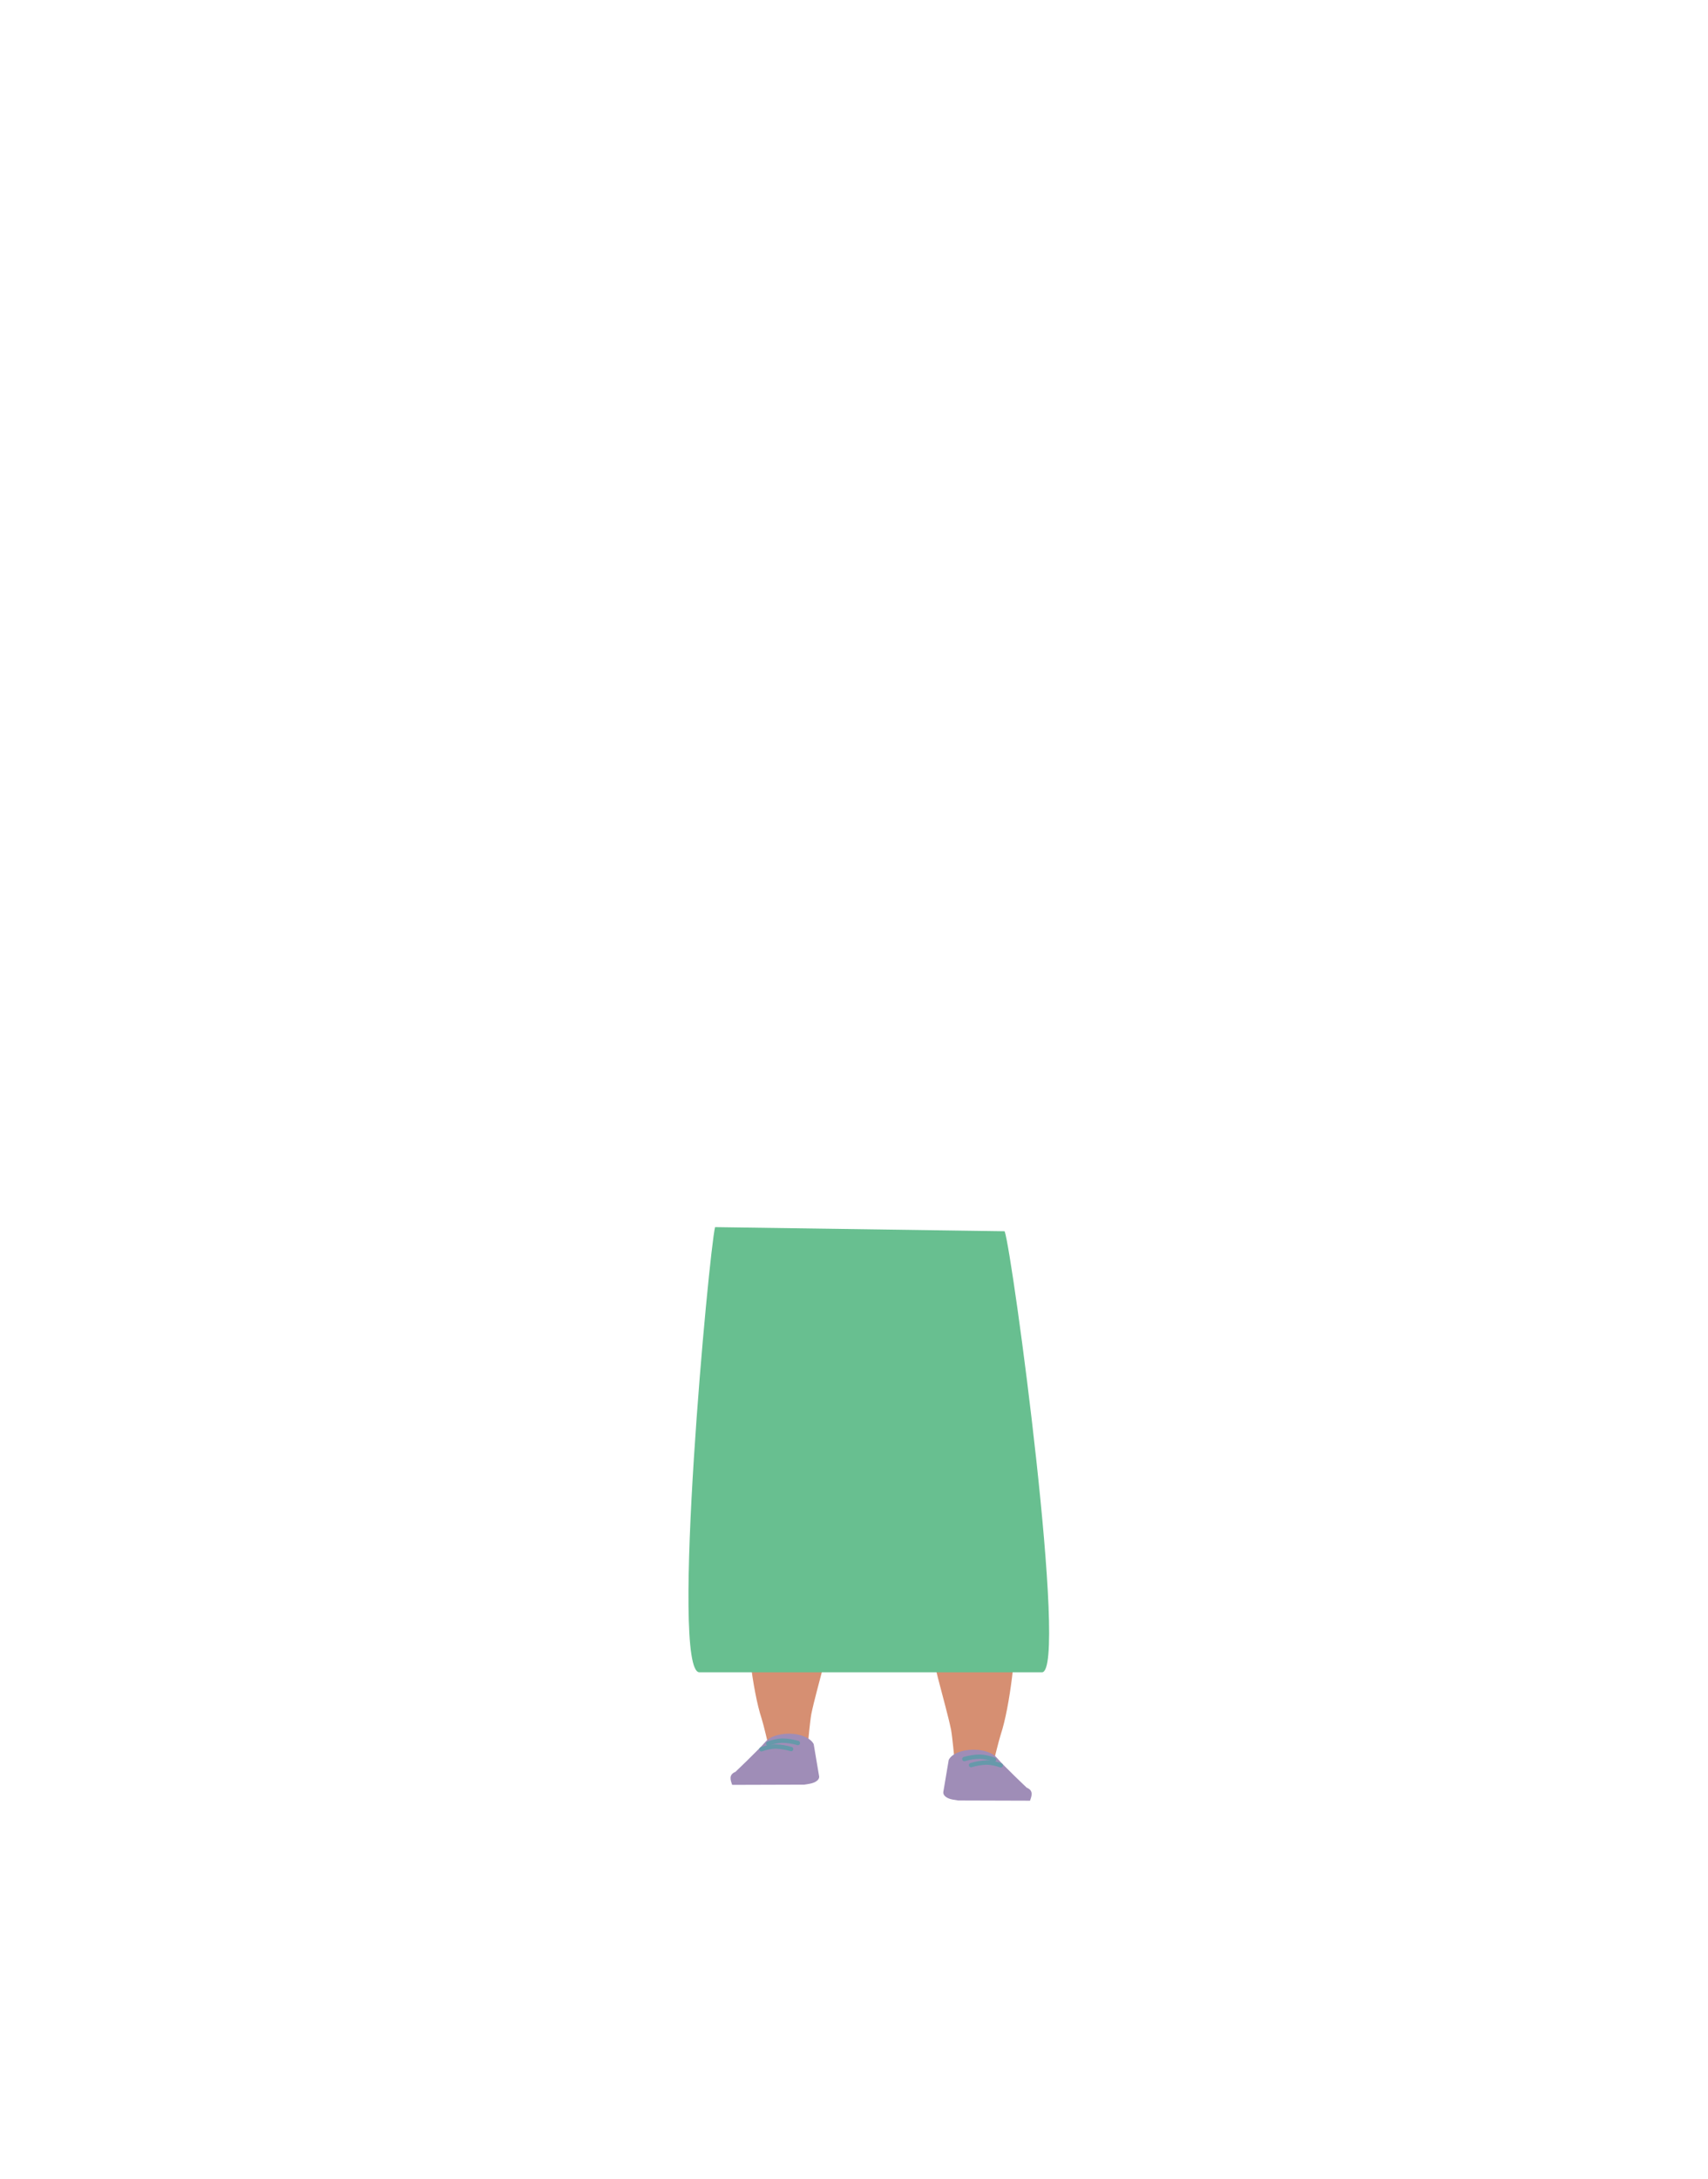<?xml version="1.0" encoding="utf-8"?>
<!-- Generator: Adobe Illustrator 26.0.1, SVG Export Plug-In . SVG Version: 6.00 Build 0)  -->
<svg version="1.1" id="Calque_1" xmlns="http://www.w3.org/2000/svg" xmlns:xlink="http://www.w3.org/1999/xlink" x="0px" y="0px"
	 viewBox="0 0 788 1005" style="enable-background:new 0 0 788 1005;" xml:space="preserve">
<style type="text/css">
	.st0{fill:#D68F72;}
	.st1{fill:#9F8DB7;}
	.st2{fill:none;stroke:#6699AA;stroke-width:2;stroke-linecap:round;stroke-miterlimit:10;}
	.st3{fill:#4E6566;}
	.st4{fill:#68BF90;}
</style>
<g id="Calque_9">
	<path class="st0" d="M449.7,712c9.8,0.1,15.6,2.8,17.1,7.2c0,0,1.6,19.5,1.8,27.7c0.4,13.2-2.6,40-6.9,53c-0.9,2.8-3,11.4-3,11.4
		c-0.7,2.6-4.9,4.4-9.6,4.3l0,0c-4.7-0.1-8.5-2.1-8.8-4.6c0,0-0.9-9.9-1.5-13.2c-2.4-11.9-10.1-35.7-10.7-47.7
		c-0.3-7.2,2.5-29.3,2.5-29.3C431.6,713.5,441.2,712.1,449.7,712L449.7,712z"/>
	<path class="st1" d="M449.4,806.9L449.4,806.9c4.4,0,8.4,1.4,10.3,3.5l0,0c4.2,4.8,14,14,14,14c3.2,1.3,2.3,3.8,1.5,6l0,0
		l-33.1-0.1l-2.5-0.4c-2.8-0.5-4.6-1.9-4.4-3.5l2.5-14.8C439,808.8,443.9,806.8,449.4,806.9z"/>
	<path class="st2" d="M458.6,811.5c-2.1-0.8-4.2-1.3-6.4-1.4c-2.5,0-4.9,0.4-7.3,1.1"/>
	<path class="st2" d="M461.7,814.1c-2.1-0.8-4.3-1.2-6.5-1.3c-2.5,0.1-4.9,0.5-7.2,1.2"/>
	<path class="st0" d="M363.4,704.7c-9.8,0.1-15.6,2.8-17.1,7.2c0,0-1.6,19.5-1.8,27.7c-0.4,13.2,2.6,40,6.9,53
		c0.9,2.8,2.9,11.4,2.9,11.4c0.7,2.5,4.9,4.4,9.7,4.3l0,0c4.7-0.1,8.5-2.1,8.8-4.6c0,0,0.9-9.9,1.5-13.2
		c2.4-11.9,10.1-35.7,10.7-47.7c0.3-7.2-2.5-29.3-2.5-29.3C381.4,706.2,371.8,704.8,363.4,704.7L363.4,704.7z"/>
	<path class="st1" d="M363.6,799.5L363.6,799.5c-4.4,0.1-8.4,1.4-10.3,3.6l0,0c-4.3,4.8-14,14-14,14c-3.2,1.3-2.3,3.8-1.5,6l0,0
		L371,823l2.5-0.4c2.8-0.5,4.7-1.9,4.4-3.5l-2.5-14.8C374,801.5,369.2,799.4,363.6,799.5z"/>
	<path class="st2" d="M354.4,804.1c2.1-0.8,4.2-1.3,6.4-1.4c2.5,0,4.9,0.4,7.3,1.1"/>
	<path class="st2" d="M351.3,806.7c2.1-0.8,4.3-1.2,6.5-1.3c2.5,0.1,4.9,0.5,7.2,1.2"/>
	<path class="st3" d="M475.9,756.5c-5.3,0.8-61.4,5.9-61.4,5.9l-15.7-1.4l-60.4,2.1l1.7-177.7h3.8c2,0.4,4.1,0.4,6.2,0.2
		c2.8-0.4,69.2-0.2,99.8-0.2l4.5-0.1l10,94.7L475.9,756.5z"/>
	<path class="st4" d="M463.5,567.8c3.6,9.9,29.6,203.4,17.2,203.4H322.7c-13.7,0,4.4-194.1,7.2-205.3"/>
</g>
</svg>
